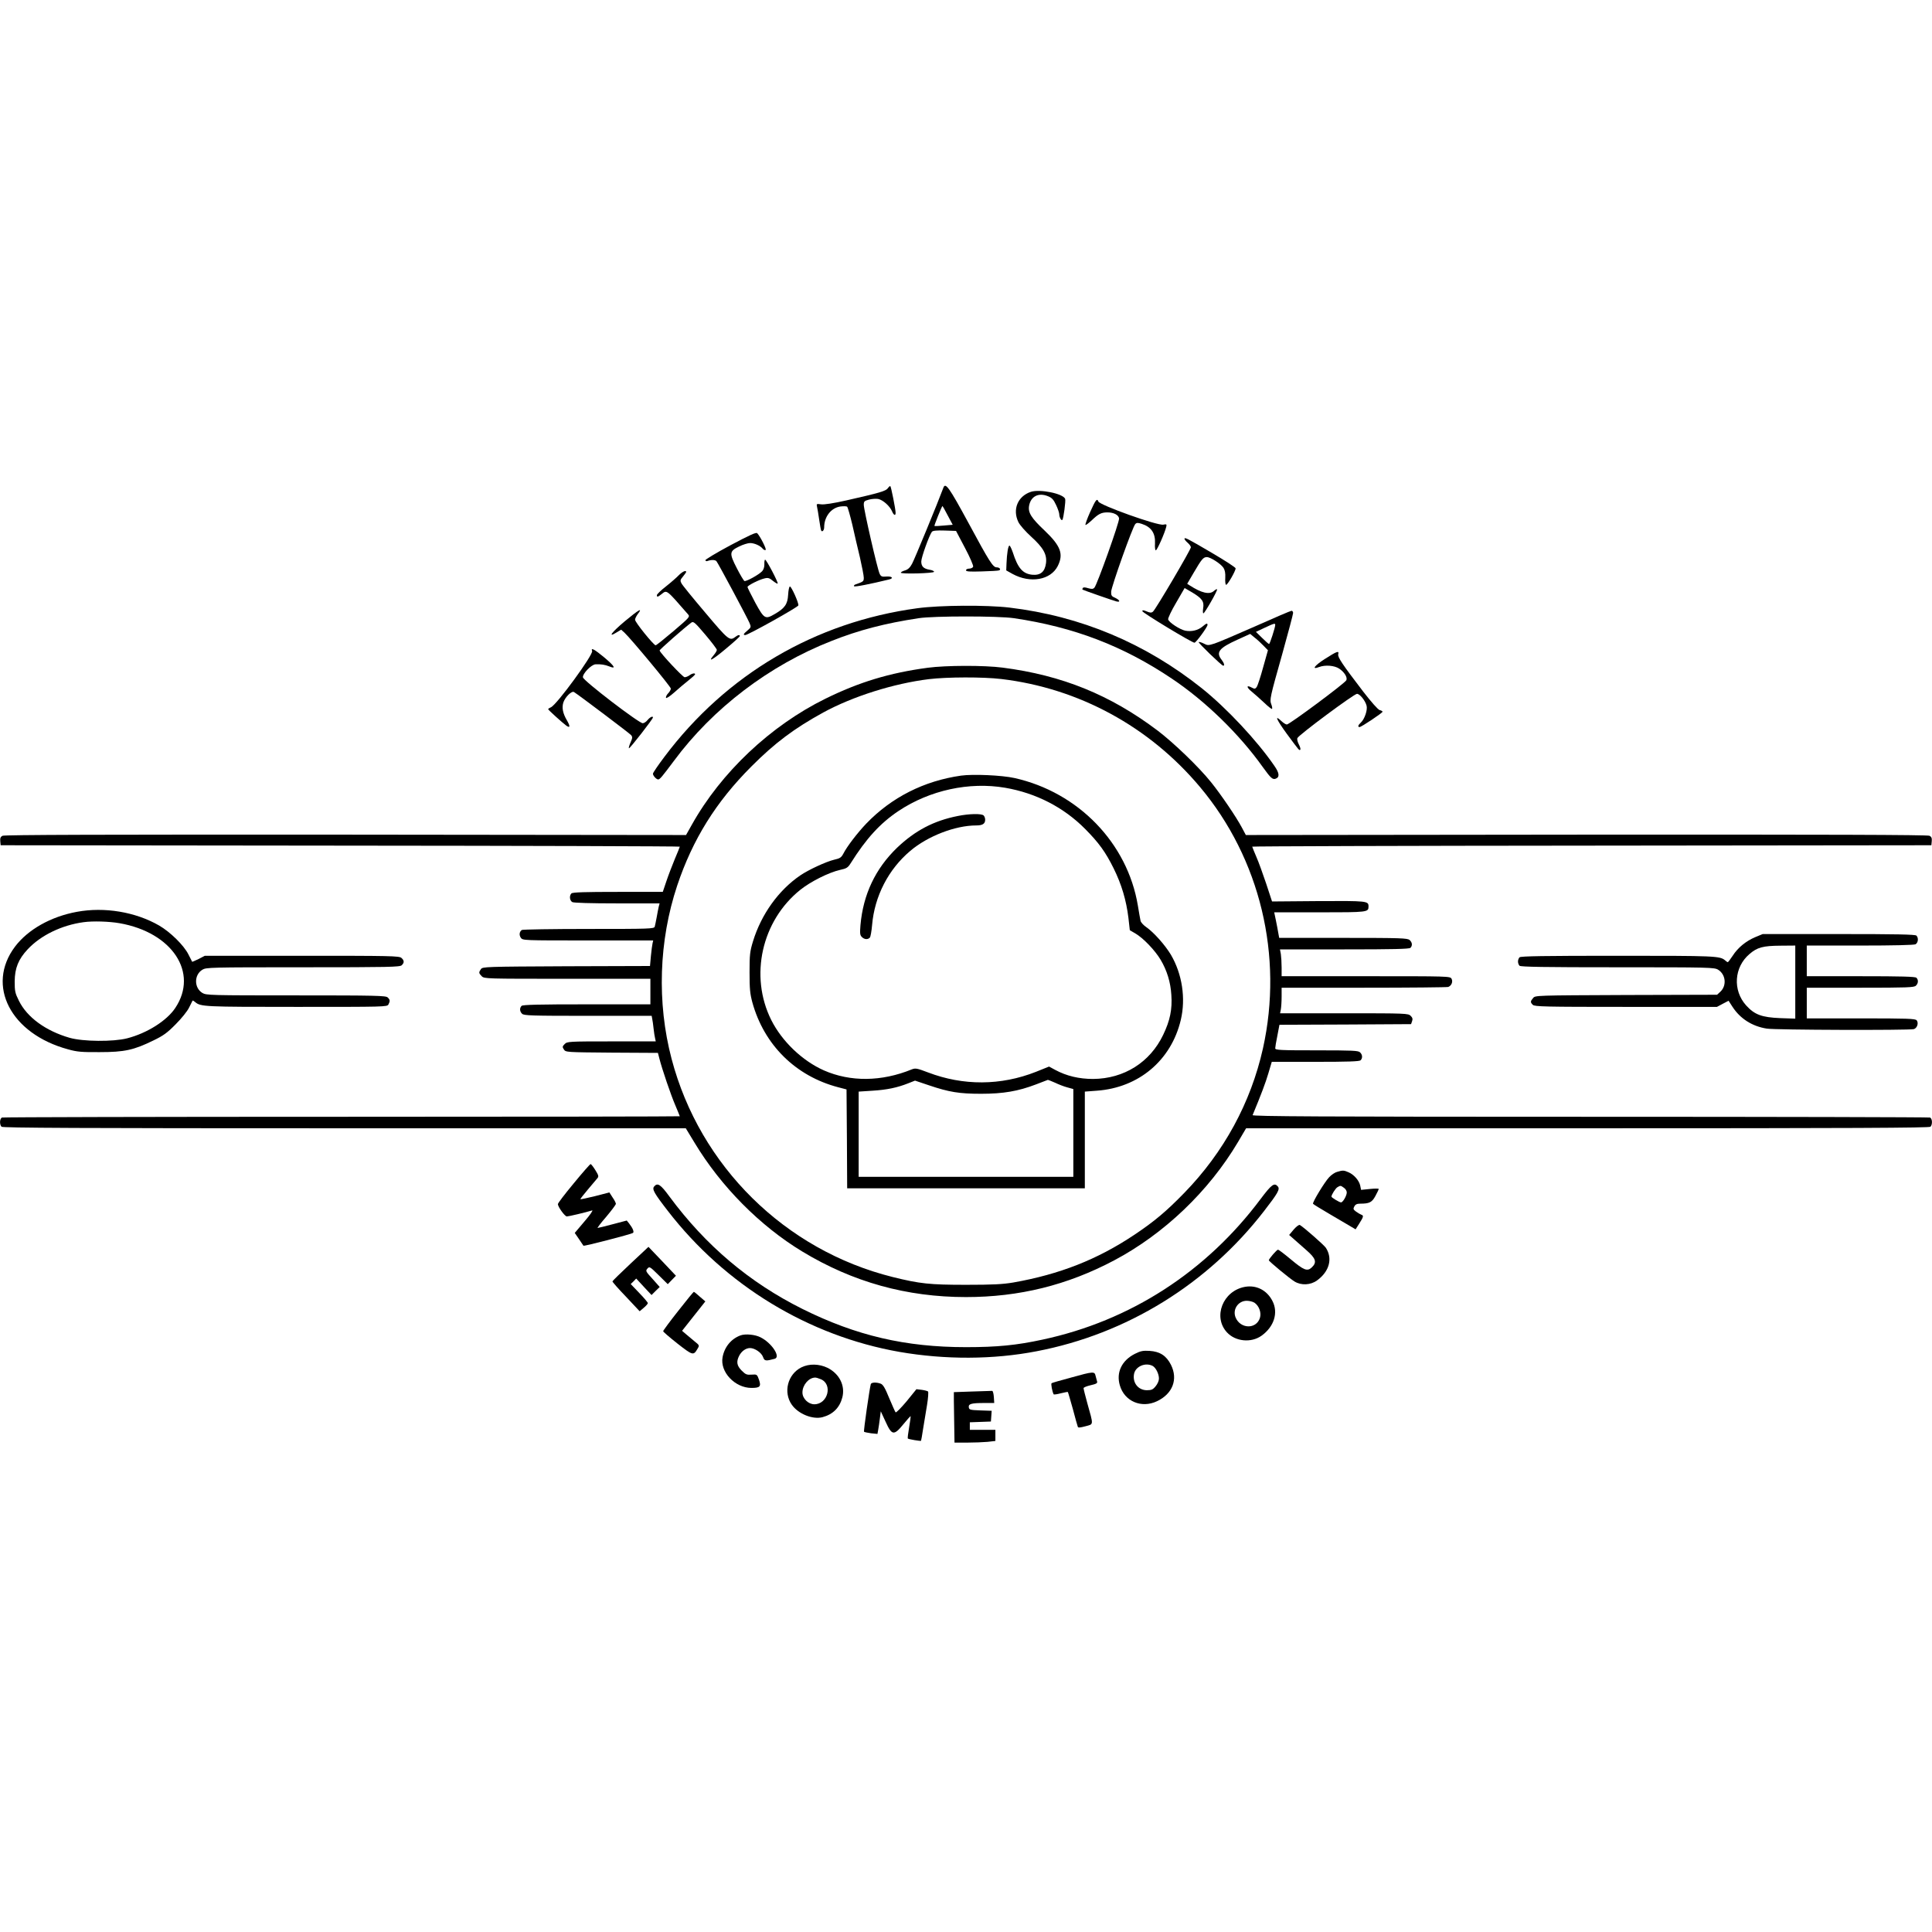 <?xml version="1.0" standalone="no"?>
<!DOCTYPE svg PUBLIC "-//W3C//DTD SVG 20010904//EN"
 "http://www.w3.org/TR/2001/REC-SVG-20010904/DTD/svg10.dtd">
<svg version="1.0" xmlns="http://www.w3.org/2000/svg"
 width="1512pt" height="1512pt" viewBox="0 0 1512 1512"
 preserveAspectRatio="xMidYMid meet">
<g transform="translate(0,1512) scale(0.1,-0.1)"
fill="#000000" stroke="none">
<path d="M6949 11300 c-15 -23 -64 -37 -324 -96 -102 -23 -174 -34 -198 -31
-37 5 -38 4 -33 -18 3 -13 11 -59 17 -102 6 -43 13 -81 16 -86 8 -13 23 3 23
26 0 83 54 152 126 163 25 3 49 3 54 -2 5 -5 23 -68 40 -139 16 -72 43 -188
60 -258 16 -71 30 -142 30 -158 0 -29 -2 -31 -68 -54 -7 -3 -11 -9 -8 -13 4
-7 127 17 274 53 38 9 24 26 -20 23 -36 -3 -44 0 -54 22 -17 34 -124 501 -124
539 0 27 4 31 41 41 22 6 55 8 72 5 38 -8 91 -56 108 -96 13 -32 29 -39 28
-11 0 27 -35 202 -41 207 -3 3 -11 -4 -19 -15z"/>
<path d="M7383 11303 c-43 -116 -227 -563 -245 -595 -16 -30 -32 -45 -55 -52
-18 -5 -33 -13 -33 -18 0 -12 260 -5 260 7 1 6 -15 13 -34 16 -48 8 -66 26
-66 65 0 32 62 204 83 232 7 9 36 12 100 10 l89 -3 70 -133 c39 -73 67 -139
64 -147 -3 -8 -17 -15 -31 -15 -14 0 -25 -6 -25 -13 0 -10 27 -12 123 -9 67 2
128 5 135 8 19 6 5 24 -18 24 -29 0 -56 42 -222 350 -151 278 -179 317 -195
273z m34 -217 l39 -73 -70 -6 c-39 -4 -71 -5 -73 -3 -3 3 58 156 63 156 1 0
20 -33 41 -74z"/>
<path d="M8068 11271 c-103 -34 -146 -138 -98 -237 12 -24 54 -72 99 -113 96
-87 126 -140 117 -209 -9 -67 -43 -96 -108 -90 -74 8 -112 51 -152 176 -10 28
-21 52 -26 52 -10 0 -20 -61 -23 -140 l-2 -54 50 -28 c138 -75 297 -48 353 62
47 94 24 157 -103 278 -105 99 -131 141 -121 195 14 74 75 104 149 73 30 -12
43 -27 62 -68 14 -29 25 -62 25 -73 0 -23 16 -52 24 -44 9 9 28 150 22 165
-16 41 -197 78 -268 55z"/>
<path d="M8532 11114 c-24 -53 -40 -99 -37 -102 3 -3 24 13 48 35 53 51 76 63
124 63 49 0 87 -20 91 -47 4 -27 -173 -522 -193 -542 -11 -12 -21 -12 -50 -4
-22 7 -37 8 -41 1 -3 -5 -4 -10 -3 -12 8 -5 245 -88 267 -93 33 -8 26 11 -10
28 -29 12 -33 19 -32 49 2 40 168 508 189 529 11 11 20 11 51 1 74 -24 107
-73 103 -153 -2 -28 1 -52 6 -54 10 -2 71 137 82 184 5 21 2 22 -23 17 -46 -9
-496 152 -508 181 -11 28 -21 14 -64 -81z"/>
<path d="M5715 10852 c-110 -59 -198 -112 -195 -117 3 -6 10 -8 15 -6 29 11
62 11 72 -1 14 -17 242 -443 259 -484 13 -31 12 -34 -16 -58 -32 -27 -37 -36
-17 -36 23 1 412 218 415 232 4 19 -54 148 -66 148 -6 0 -12 -29 -14 -65 -4
-73 -26 -105 -104 -150 -75 -44 -83 -40 -153 88 -33 62 -61 118 -61 123 0 12
93 59 136 68 25 6 37 2 63 -20 18 -14 34 -24 37 -21 7 7 -88 187 -98 187 -4 0
-7 -16 -6 -35 1 -21 -6 -43 -17 -55 -25 -27 -124 -82 -139 -77 -6 3 -33 48
-60 101 -60 117 -58 132 18 169 30 15 69 27 86 27 34 0 79 -20 99 -44 7 -9 17
-13 23 -10 9 5 -42 106 -66 131 -8 9 -58 -14 -211 -95z"/>
<path d="M9270 10903 c0 -5 11 -19 25 -31 14 -12 25 -28 25 -35 0 -18 -277
-489 -297 -504 -12 -10 -23 -9 -49 2 -26 11 -34 11 -34 2 0 -12 388 -247 408
-247 12 0 102 123 102 139 0 17 -9 13 -41 -14 -34 -28 -84 -40 -132 -31 -42 8
-131 66 -135 89 -2 9 26 69 63 131 l66 114 60 -35 c76 -46 94 -70 85 -123 -3
-22 -3 -40 2 -40 10 0 114 182 107 188 -3 3 -14 -3 -25 -13 -34 -31 -97 -16
-187 42 l-22 14 51 87 c62 106 75 122 103 122 28 0 109 -52 130 -84 11 -17 16
-42 14 -77 -2 -29 1 -54 6 -56 11 -3 75 108 75 129 0 7 -83 61 -184 120 -197
116 -216 125 -216 111z"/>
<path d="M5312 10618 c-17 -18 -63 -58 -101 -88 -39 -30 -70 -61 -70 -67 -1
-18 7 -16 36 7 43 34 35 40 206 -156 18 -21 18 -22 -112 -133 -72 -61 -134
-111 -140 -111 -15 0 -161 180 -161 200 0 9 10 29 21 44 43 55 8 35 -100 -55
-105 -88 -139 -134 -65 -88 l35 21 26 -23 c52 -49 363 -423 363 -438 0 -8 -9
-25 -21 -37 -12 -12 -19 -28 -17 -35 2 -7 29 10 65 42 33 30 83 72 111 94 28
22 51 43 52 48 0 12 -24 7 -44 -8 -11 -8 -28 -15 -38 -15 -14 0 -186 183 -196
209 -2 6 196 180 249 219 16 11 28 0 108 -94 50 -59 91 -113 91 -120 0 -7 -11
-26 -25 -42 -50 -59 -10 -38 96 51 60 50 109 94 109 99 0 12 -14 10 -36 -7
-43 -33 -55 -23 -235 191 -96 113 -180 216 -186 229 -11 21 -10 27 12 53 14
17 25 33 25 36 0 16 -29 3 -58 -26z"/>
<path d="M7180 10360 c-799 -108 -1496 -517 -1981 -1164 -49 -65 -89 -124 -89
-131 0 -16 27 -45 41 -45 13 0 31 22 123 145 304 411 746 748 1234 939 211 84
418 138 682 178 116 18 624 18 745 0 468 -69 855 -217 1236 -473 263 -176 529
-435 713 -694 62 -86 76 -98 100 -89 32 12 29 44 -11 101 -136 198 -373 451
-568 607 -442 352 -946 564 -1505 631 -176 21 -544 19 -720 -5z"/>
<path d="M9827 10220 c-147 -65 -292 -127 -321 -136 -50 -16 -56 -16 -86 0
-18 9 -36 14 -39 11 -5 -6 179 -184 192 -185 13 0 7 21 -13 47 -46 59 -19 92
125 157 l99 45 35 -29 c20 -15 51 -44 70 -64 l34 -35 -38 -135 c-20 -74 -43
-143 -50 -153 -12 -15 -16 -16 -39 -4 -43 23 -43 3 0 -32 21 -17 65 -56 97
-86 31 -30 59 -52 62 -49 3 3 1 18 -5 34 -15 38 -12 52 86 399 46 165 84 308
84 318 0 9 -6 17 -12 17 -7 0 -133 -54 -281 -120z m153 9 c0 -20 -42 -149 -48
-149 -4 0 -28 21 -55 48 l-48 47 68 32 c77 36 83 37 83 22z"/>
<path d="M4634 10025 c10 -28 -276 -420 -322 -440 -12 -5 -22 -12 -22 -15 0
-6 111 -106 142 -129 30 -21 32 -6 5 41 -33 56 -41 100 -28 141 15 43 65 92
83 81 39 -24 435 -323 447 -337 12 -15 11 -23 -4 -57 -10 -22 -16 -43 -13 -46
6 -5 188 229 188 241 0 14 -24 2 -42 -20 -11 -14 -28 -25 -38 -25 -30 0 -464
332 -468 359 -4 28 66 101 99 102 43 2 73 -3 106 -16 58 -24 44 1 -37 69 -78
65 -108 81 -96 51z"/>
<path d="M10367 9962 c-81 -52 -105 -86 -43 -62 48 18 120 12 157 -13 40 -27
65 -67 56 -90 -8 -22 -446 -347 -466 -347 -8 0 -27 12 -43 27 -57 54 -38 11
42 -99 99 -134 98 -133 106 -125 4 4 -1 22 -11 41 -10 18 -15 41 -12 49 9 24
444 347 467 347 22 0 65 -53 75 -93 9 -33 -16 -106 -45 -132 -22 -20 -26 -35
-10 -35 14 0 180 111 180 120 0 4 -10 10 -23 13 -13 4 -63 60 -128 144 -164
214 -202 271 -196 293 8 30 -9 24 -106 -38z"/>
<path d="M7260 9894 c-298 -40 -536 -112 -800 -242 -429 -211 -817 -577 -1046
-987 l-45 -80 -2665 3 c-1879 1 -2671 -1 -2685 -9 -15 -8 -19 -19 -17 -42 l3
-32 2658 -3 c1461 -1 2657 -5 2657 -8 0 -3 -17 -46 -39 -97 -21 -51 -51 -129
-66 -174 l-28 -83 -351 0 c-261 0 -355 -3 -364 -12 -18 -18 -14 -56 7 -68 13
-6 142 -10 351 -10 l332 0 -7 -27 c-3 -15 -11 -52 -16 -83 -6 -30 -12 -63 -15
-72 -5 -17 -38 -18 -517 -18 -282 0 -517 -4 -523 -8 -19 -13 -23 -39 -8 -61
15 -21 17 -21 526 -21 l510 0 -5 -22 c-3 -13 -9 -58 -13 -100 l-7 -78 -654 -2
c-635 -3 -655 -4 -669 -22 -18 -26 -18 -32 6 -56 20 -20 33 -20 670 -20 l650
0 0 -100 0 -100 -498 0 c-374 0 -501 -3 -510 -12 -17 -17 -15 -44 4 -62 14
-14 74 -16 515 -16 l499 0 4 -22 c3 -13 8 -48 11 -78 3 -30 9 -65 12 -77 l5
-23 -346 0 c-337 0 -347 -1 -367 -21 -18 -18 -19 -23 -6 -42 14 -22 17 -22
375 -25 l361 -2 11 -43 c21 -83 90 -286 125 -367 19 -45 35 -84 35 -86 0 -2
-1190 -4 -2644 -4 -1454 0 -2651 -3 -2660 -6 -19 -7 -21 -55 -4 -72 9 -9 619
-12 2683 -12 l2672 0 68 -112 c207 -344 513 -652 843 -852 396 -240 818 -357
1282 -357 416 0 793 93 1159 287 391 207 742 542 970 927 l63 107 2672 0
c2065 0 2675 3 2684 12 17 17 15 65 -4 72 -9 3 -1206 6 -2661 6 -2112 0 -2644
3 -2640 13 68 164 101 252 123 326 l27 91 342 0 c252 0 344 3 353 12 17 17 15
44 -4 62 -13 14 -58 16 -340 16 -288 0 -324 2 -324 16 0 8 7 53 17 100 l16 84
515 2 515 3 8 23 c6 17 4 27 -11 42 -19 19 -35 20 -521 20 l-501 0 6 31 c3 17
6 62 6 100 l0 69 644 0 c354 0 652 3 660 6 26 10 38 41 26 64 -11 20 -21 20
-670 20 l-660 0 0 68 c0 37 -3 84 -6 105 l-7 37 505 0 c379 0 507 3 516 12 17
17 15 42 -6 61 -17 15 -67 17 -520 17 l-501 0 -7 38 c-3 20 -12 65 -19 100
l-13 62 357 0 c376 0 381 1 381 46 0 43 -9 44 -391 42 l-364 -3 -46 140 c-26
77 -60 172 -78 212 -17 40 -31 74 -31 77 0 3 1196 7 2658 8 l2657 3 3 32 c2
23 -2 34 -17 42 -14 8 -806 10 -2685 9 l-2666 -3 -32 60 c-43 81 -164 259
-240 353 -96 120 -292 308 -418 404 -371 280 -748 433 -1213 493 -146 19 -443
18 -587 -1z m576 -88 c606 -72 1159 -372 1556 -846 470 -560 653 -1321 492
-2045 -95 -425 -306 -812 -614 -1129 -143 -147 -236 -225 -393 -330 -289 -193
-584 -309 -947 -373 -84 -14 -158 -18 -370 -18 -283 0 -361 8 -574 61 -842
210 -1509 867 -1730 1707 -116 440 -100 925 44 1357 121 361 303 654 580 931
184 185 337 299 563 423 231 126 551 227 827 261 144 17 420 18 566 1z"/>
<path d="M7522 9050 c-290 -41 -545 -170 -743 -376 -71 -75 -150 -178 -179
-235 -16 -30 -26 -37 -71 -47 -63 -15 -200 -78 -266 -123 -170 -116 -305 -304
-370 -516 -24 -79 -27 -103 -27 -243 0 -130 4 -168 22 -235 92 -333 339 -577
672 -664 l65 -17 3 -387 2 -387 930 0 930 0 0 379 0 378 93 7 c328 23 583 237
658 554 40 168 11 360 -78 511 -45 75 -134 175 -192 215 -23 16 -43 38 -45 50
-3 12 -12 65 -21 119 -81 488 -465 886 -965 998 -99 22 -324 32 -418 19z m344
-95 c243 -42 458 -153 626 -322 108 -109 160 -181 223 -308 63 -127 99 -250
116 -387 l11 -98 43 -25 c62 -36 154 -132 198 -206 50 -84 78 -176 84 -275 8
-113 -10 -201 -64 -313 -103 -215 -306 -343 -548 -345 -110 0 -208 23 -297 71
l-48 26 -102 -41 c-276 -109 -570 -110 -845 -5 -87 33 -98 35 -127 24 -237
-97 -481 -99 -688 -8 -169 75 -328 227 -412 394 -172 344 -76 776 227 1019 81
65 223 136 311 156 52 11 62 18 84 53 122 194 231 313 375 409 244 162 552
229 833 181z m390 -2308 c27 -13 70 -30 97 -37 l47 -13 0 -343 0 -344 -840 0
-840 0 0 334 0 333 108 7 c114 7 194 24 280 58 l53 21 107 -36 c159 -54 240
-67 410 -67 174 0 290 20 429 73 48 19 91 35 94 36 3 0 27 -10 55 -22z"/>
<path d="M7496 8734 c-188 -37 -334 -114 -475 -248 -170 -164 -266 -366 -287
-607 -5 -63 -4 -78 11 -92 19 -20 48 -22 63 -4 5 6 13 50 17 97 19 226 128
437 299 581 137 116 352 199 516 199 50 0 70 13 70 45 0 12 -5 26 -12 33 -16
16 -114 14 -202 -4z"/>
<path d="M602 7984 c-203 -37 -383 -138 -485 -273 -228 -304 -34 -681 415
-803 71 -20 107 -23 248 -22 194 0 267 16 420 91 79 38 109 60 175 127 45 45
92 103 105 131 14 28 26 52 27 54 2 2 11 -3 20 -11 43 -37 72 -38 794 -38 690
0 709 0 719 19 14 27 13 37 -6 55 -14 14 -93 16 -717 16 -674 0 -703 1 -733
19 -66 40 -66 142 0 182 30 18 59 19 788 19 674 0 758 2 772 16 21 20 20 37
-2 57 -17 16 -85 17 -779 17 l-760 0 -48 -25 c-27 -13 -50 -23 -51 -22 -1 1
-14 27 -29 57 -36 72 -142 176 -230 227 -184 106 -427 147 -643 107z m333 -89
c413 -72 621 -387 437 -663 -66 -100 -221 -198 -377 -238 -109 -28 -344 -26
-450 4 -187 54 -333 160 -397 290 -30 60 -33 75 -33 152 1 104 29 173 102 251
103 110 267 189 438 212 72 10 199 6 280 -8z"/>
<path d="M13737 7786 c-73 -31 -136 -82 -177 -146 -18 -27 -35 -50 -38 -50 -3
0 -13 6 -21 14 -41 35 -75 36 -840 36 -576 0 -760 -3 -769 -12 -7 -7 -12 -21
-12 -33 0 -12 5 -26 12 -33 9 -9 193 -12 767 -12 722 0 757 -1 787 -19 60 -37
69 -124 18 -172 l-26 -24 -711 -2 c-711 -3 -712 -3 -729 -24 -22 -26 -22 -33
-2 -53 14 -14 94 -16 728 -16 l713 0 45 24 46 24 31 -48 c60 -92 153 -152 268
-170 63 -11 1113 -14 1151 -4 26 8 39 48 22 69 -11 13 -73 15 -436 15 l-424 0
0 120 0 120 419 0 c368 0 421 2 435 16 19 18 21 45 4 62 -9 9 -119 12 -435 12
l-423 0 0 120 0 120 416 0 c267 0 422 4 435 10 21 12 25 50 7 68 -9 9 -157 12
-608 12 l-595 0 -58 -24z m313 -352 l0 -286 -117 4 c-146 6 -202 27 -268 100
-106 118 -94 299 26 401 61 53 106 65 242 66 l117 1 0 -286z"/>
<path d="M4490 5859 c-69 -83 -125 -156 -124 -163 2 -24 55 -96 70 -96 14 0
146 31 198 47 10 3 -15 -34 -59 -85 l-77 -91 33 -48 c18 -26 34 -50 35 -52 5
-6 377 91 388 100 10 9 -2 38 -32 76 l-17 21 -110 -29 c-60 -16 -113 -29 -118
-29 -4 0 26 40 68 88 41 49 75 94 75 101 0 6 -11 29 -26 50 l-25 39 -112 -29
c-61 -15 -113 -26 -115 -24 -2 1 25 36 59 76 34 41 68 81 75 89 11 13 8 23
-17 63 -16 26 -33 47 -37 47 -4 0 -64 -68 -132 -151z"/>
<path d="M10465 5949 c-17 -4 -45 -23 -62 -41 -35 -36 -134 -199 -127 -209 2
-4 64 -42 136 -84 73 -43 147 -86 165 -97 l32 -19 26 41 c37 58 39 67 18 74
-10 4 -29 15 -42 25 -20 15 -22 21 -12 39 8 16 21 22 45 22 73 0 93 10 120 60
14 26 26 51 26 55 0 4 -31 4 -69 0 l-69 -7 -7 34 c-9 40 -49 86 -92 104 -36
16 -45 16 -88 3z m53 -125 c12 -8 22 -24 22 -36 0 -25 -30 -78 -45 -78 -13 0
-75 38 -75 45 0 15 32 65 47 74 24 14 25 14 51 -5z"/>
<path d="M5119 5834 c-17 -21 0 -52 107 -190 450 -583 1102 -979 1813 -1104
358 -62 733 -61 1074 5 705 135 1338 525 1781 1099 107 138 124 169 107 190
-28 33 -49 17 -135 -97 -426 -570 -1020 -954 -1707 -1101 -203 -44 -355 -59
-599 -59 -474 0 -860 90 -1280 299 -415 207 -757 496 -1041 880 -70 96 -93
110 -120 78z"/>
<path d="M10125 5498 l-36 -43 34 -30 c18 -16 63 -56 100 -88 76 -66 85 -96
43 -136 -35 -33 -61 -23 -165 64 -49 41 -94 75 -99 75 -10 0 -72 -72 -72 -83
0 -8 164 -144 201 -166 52 -32 125 -29 176 8 97 70 124 172 69 256 -13 20
-173 161 -203 178 -6 4 -26 -10 -48 -35z"/>
<path d="M4935 5231 c-77 -72 -141 -135 -142 -139 -1 -4 46 -58 106 -120 l107
-114 32 27 c18 15 32 31 32 37 0 5 -30 41 -67 79 l-67 70 22 21 21 22 60 -65
60 -64 32 32 32 31 -56 63 c-54 59 -56 63 -40 81 16 18 19 16 88 -52 l71 -70
32 33 32 33 -107 113 -108 113 -140 -131z"/>
<path d="M9743 5049 c-173 -31 -253 -236 -140 -357 66 -71 188 -83 269 -26 99
70 134 181 86 273 -43 84 -126 126 -215 110z m76 -125 c36 -26 54 -79 41 -119
-29 -89 -152 -86 -190 4 -26 63 20 131 87 131 21 0 49 -7 62 -16z"/>
<path d="M5308 4861 c-65 -82 -118 -154 -118 -159 0 -5 50 -48 112 -97 119
-93 125 -95 156 -42 17 28 17 28 -23 60 -22 18 -52 43 -68 57 l-29 25 91 115
91 115 -43 37 c-23 21 -44 38 -47 38 -3 0 -58 -67 -122 -149z"/>
<path d="M5795 4669 c-73 -27 -125 -90 -140 -170 -22 -116 97 -241 226 -241
67 0 77 11 59 64 -15 42 -16 43 -58 40 -37 -3 -47 1 -77 31 -39 39 -44 70 -20
117 19 36 52 60 85 60 37 0 90 -36 102 -71 11 -31 20 -32 91 -13 49 14 -23
124 -111 168 -42 22 -119 29 -157 15z"/>
<path d="M8882 4525 c-103 -52 -148 -146 -118 -247 36 -125 169 -182 291 -124
122 58 166 171 109 285 -36 71 -86 104 -168 109 -51 3 -70 -1 -114 -23z m139
-95 c25 -14 49 -62 49 -99 0 -17 -11 -42 -26 -60 -21 -26 -33 -31 -68 -31 -68
0 -114 58 -101 127 11 59 89 93 146 63z"/>
<path d="M6272 4419 c-108 -54 -144 -195 -75 -293 51 -72 163 -117 240 -97 82
22 134 74 155 154 24 92 -22 185 -115 232 -66 32 -144 34 -205 4z m152 -93
c95 -40 55 -196 -51 -196 -47 0 -93 45 -93 92 0 58 48 115 98 117 7 1 27 -5
46 -13z"/>
<path d="M8382 4339 c-79 -21 -148 -41 -152 -44 -7 -4 5 -67 16 -87 2 -3 27 0
56 8 29 7 54 12 55 10 2 -2 19 -61 39 -132 19 -71 36 -134 39 -140 2 -9 19 -7
60 4 65 18 64 3 14 182 -16 58 -29 110 -29 116 0 6 25 16 55 23 44 10 55 16
51 29 -3 9 -8 29 -12 45 -8 35 -16 35 -192 -14z"/>
<path d="M6815 4288 c-9 -29 -58 -369 -53 -373 3 -3 28 -8 55 -12 l50 -5 6 33
c4 19 9 59 13 89 l7 55 38 -82 c49 -108 65 -110 140 -18 29 36 54 63 56 62 1
-2 -4 -41 -12 -87 -8 -46 -13 -86 -10 -88 5 -6 98 -21 103 -18 1 2 9 43 16 92
8 49 22 134 31 188 9 54 12 102 8 106 -4 4 -27 10 -49 13 l-42 5 -77 -95 c-43
-51 -81 -90 -86 -86 -4 4 -26 55 -50 111 -32 79 -48 106 -66 113 -34 13 -73
11 -78 -3z"/>
<path d="M7610 4230 l-145 -5 0 -67 c0 -38 2 -126 3 -198 l2 -130 99 0 c54 0
126 3 160 6 l61 7 0 43 0 44 -100 0 -100 0 0 30 0 29 83 3 82 3 3 42 3 42 -88
3 c-81 3 -88 5 -91 24 -4 27 19 34 121 34 l78 0 -3 47 c-2 25 -7 47 -13 48 -5
0 -75 -2 -155 -5z"/>
</g>
</svg>
